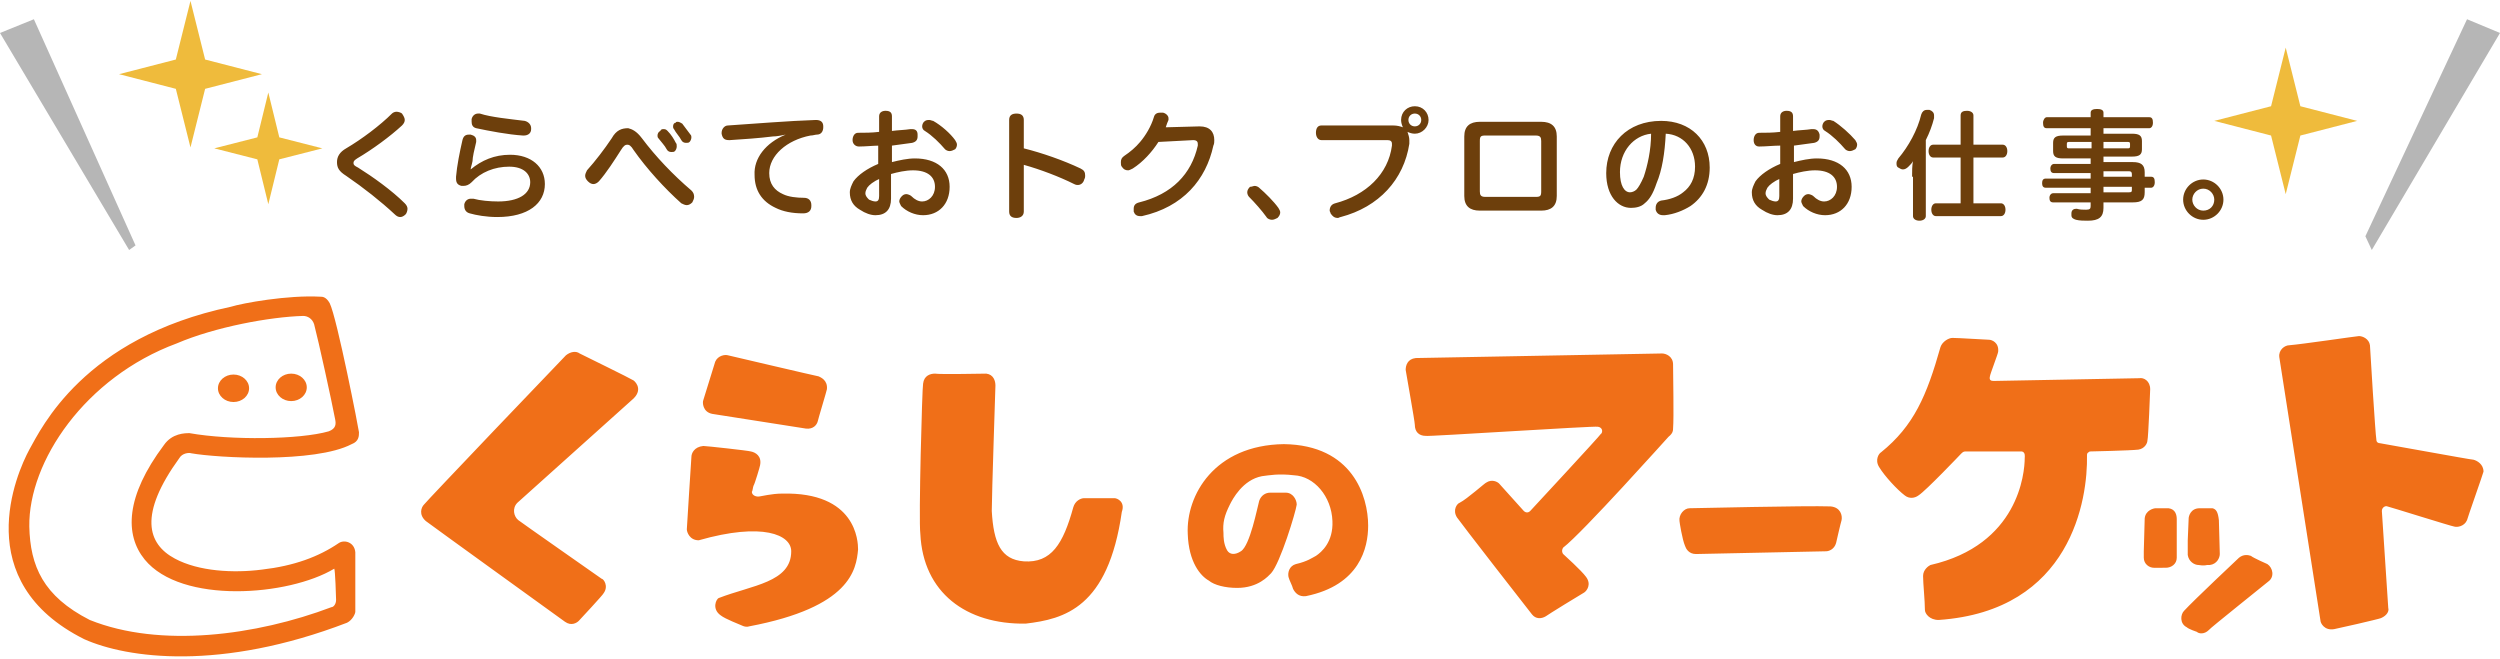<svg baseProfile="basic" id="レイヤー_1" xmlns="http://www.w3.org/2000/svg" viewBox="0 0 273 72"><style>.st0{fill:#f06f18}.st1{fill:#6d3f0c}.st2{fill:#efbb3c}.st3{fill:#b6b6b6}</style><ellipse class="st0" cx="25.5" cy="42.4" rx="1.7" ry="1.5"/><ellipse class="st0" cx="31.8" cy="42.3" rx="1.7" ry="1.5"/><path class="st0" d="M234.5 48.1c.1-.3.3-5.5.3-5.6 0-.9-.7-1.3-1.2-1.2-.2 0-15.8.3-15.9.3-.3 0-.5-.1-.4-.5 0-.2.9-2.5.9-2.7.1-1-.7-1.3-1-1.3-.3 0-3.3-.2-4-.2-.4 0-1.1.4-1.3 1-1.5 5.3-2.9 8.6-6.5 11.5-.2.1-.7.8-.2 1.6.6 1 2 2.5 2.8 3.1.5.4 1.1.3 1.5 0 .8-.5 4.6-4.5 4.6-4.5.2-.2.3-.3.5-.3h6.2c.4.1.3.6.3.7 0 1.7-.7 9.5-10.3 11.7-.2.1-.8.5-.8 1.2 0 .8.2 2.7.2 3.7 0 .4.5 1.1 1.5 1.1 14.5-1 16.3-13.2 16.2-18 0-.3.2-.3.3-.4.1 0 4.5-.1 5.3-.2.7-.1 1-.7 1-1m35.6 2.1c-.3 0-10.1-1.8-10.2-1.8-.2 0-.4-.1-.4-.4-.1-.4-.7-10.1-.7-10.3-.1-.7-.8-1-1.2-1-.2 0-6.3.9-7.6 1-.5 0-1.2.5-1.1 1.3 0 .1 4.5 28.7 4.5 28.8 0 .2.4 1.1 1.5.9.1 0 4.9-1.1 5.1-1.2.7-.3.9-.8.8-1.1 0-.2-.7-10.4-.7-10.6 0-.4.4-.6.6-.5.1 0 7.1 2.2 7.3 2.2.3.1 1.1 0 1.4-.7 0-.1 1.8-5.2 1.8-5.3 0-.8-.7-1.2-1.1-1.3m-88.6-11.6c.4 0 1.2.3 1.2 1.2 0 1.2.1 5.8 0 7 0 .2 0 .5-.5.9-.1.1-9.4 10.5-11.5 12.1-.2.3-.1.6 0 .7.1.1 2 1.8 2.5 2.5.6.8.1 1.5-.2 1.7-.2.1-4.1 2.5-4.2 2.6-.5.3-1.1.3-1.5-.2-.1-.1-8.1-10.4-8.2-10.6-.5-.8 0-1.5.3-1.6.8-.4 2.8-2.2 2.9-2.2.6-.4 1.2-.1 1.4.1.2.2 2.5 2.8 2.7 3 .1.1.4.3.7 0 0 0 7.7-8.3 7.7-8.4.2-.1.3-.7-.3-.8-.5-.1-18.7 1.1-18.8 1-.8 0-1.2-.5-1.2-1.2 0-.4-1-5.9-1-6 0-.5.2-1.2 1.1-1.3l26.9-.5zM76.8 43.7c-.1.2-.1 1.3 1 1.5.1 0 10.1 1.6 10.2 1.6.8.1 1.2-.4 1.3-.8 0-.1 1-3.4 1-3.5.1-1-.7-1.3-.9-1.4-.1 0-9.9-2.3-9.9-2.3-.3-.1-1.1 0-1.4.7l-1.3 4.2zm-7.7-2.2c-.1-.1-5.4-2.7-5.8-2.9-.4-.3-1-.2-1.5.2-.6.6-15.3 16-15.5 16.3-.3.3-.6 1.1.2 1.8.1.1 15.2 11 15.2 11 .7.5 1.3.1 1.5-.1.1-.1 2.7-2.9 2.7-3 .6-.8 0-1.6-.2-1.6 0 0-9-6.3-9.1-6.4-.5-.4-.7-1.3-.1-1.9l12.7-11.4c1.1-1.1 0-2-.1-2m52.6 12.9h-3.3c-.4 0-1 .3-1.2 1-1.1 4-2.4 6.1-5.4 5.9-2.5-.2-3.3-2-3.5-5.5 0-1.7.4-13.5.4-13.7 0-.5-.2-1.2-1-1.3-.2 0-5.1.1-5.6 0-.5 0-1.2.2-1.3 1.1-.1.3-.5 14.9-.3 16.4.3 6.4 5 9.9 11.5 9.8 4.2-.5 9-1.7 10.5-12.2.4-1.1-.5-1.5-.8-1.5m-28 5.6c-.2 2.2-.8 6.3-11.9 8.4-.3.1-.6 0-.8-.1-.2-.1-1.8-.7-2.3-1.1-1-.7-.5-1.8-.2-1.9 3.6-1.4 7.9-1.7 7.9-5.1 0-1.8-3.1-3.2-10.1-1.2-1 0-1.3-.9-1.3-1.2 0-.2.5-7.9.5-7.9 0-.4.3-1.1 1.3-1.2.3 0 4.9.5 5.2.6.5.1 1.2.5 1 1.5 0 .1-.6 2.1-.7 2.2-.1.2-.1.6-.2.7 0 .4.5.6.9.5.1 0 1.3-.3 2.4-.3 8.1-.2 8.3 5.2 8.3 6.1zm55.7-2.6c0 2.4-.9 6.5-6.8 7.7-.8.1-1.2-.4-1.4-.8-.1-.4-.4-.9-.5-1.3-.1-.5.1-1.2.8-1.4 1.3-.3 1.8-.7 2.2-.9.6-.4 1.9-1.5 1.8-3.8-.1-2.7-2-4.9-4.2-5-1.7-.2-2.7 0-3.5.1-2.1.4-3.2 2.5-3.5 3.1-.6 1.2-.8 2-.7 3.1 0 .4 0 1.2.4 1.9.3.5.9.5 1.5.1 1-.6 1.8-4.8 2-5.5.2-.6.7-.9 1.2-.9h1.7c.8 0 1.2.8 1.2 1.3-.1.8-1.8 6.4-2.8 7.5-.3.3-1.4 1.6-3.7 1.6-1.3 0-2.5-.3-3.1-.8-.9-.5-2.2-2-2.3-5.1-.2-4.2 2.9-9.7 10.5-9.8 7.5.1 9.2 5.7 9.2 8.9zm87.1 4.6c.6 0 1.2-.4 1.2-1.1v-4.2c0-.4-.1-1.1-.9-1.2h-1.4c-.2 0-1.1.2-1.2 1.1 0 .1-.1 3.5-.1 3.6v.7c0 .7.6 1.1 1.1 1.1m3.7-3v1.6c.1.7.7 1.1 1.2 1.1 0 0 .5.1.9 0h.3c.8-.1 1.1-.8 1.1-1.2 0-.1-.1-3.5-.1-3.7-.1-.9-.3-1.2-.7-1.3h-1.4c-1 0-1.2.9-1.2 1.1 0 .2-.1 2.4-.1 2.4zm8.7 2.6c.6.4.8 1.4.1 1.9-.1.1-6.5 5.2-6.5 5.3-.5.5-1.1.4-1.3.2 0 0-.9-.3-1.1-.5-.8-.4-.7-1.4-.3-1.8 1-1.1 6-5.8 6-5.8.5-.4 1-.3 1.3-.2.2.2 1.8.9 1.8.9zM38.8 60.3c-.1-1.1-1.2-1.4-1.8-1-2.2 1.5-4.9 2.5-8.4 2.9-3.1.4-6.9.2-9.5-1.2-3-1.6-4-4.8.5-11 .3-.5 1-.6 1.3-.5 2.8.5 13.5 1.1 17.5-1 .8-.3.8-.9.8-1.3 0-.2-2.4-12.5-3.2-14.1-.4-.7-.8-.7-1-.7-3.6-.2-8.5.7-9.8 1.1-16.1 3.4-20.7 13.3-22 15.6-1.4 2.6-6.6 14.4 6 20.7 4.7 2.1 14.9 3.5 28.7-1.8.6-.3.9-1 .9-1.2v-6.5zm-2.1 5.2c0 .5-.3.8-.5.8-8.2 3.1-18.7 4.5-26.4 1.4-5.1-2.6-6.5-5.9-6.6-10.2-.1-7.1 6.1-16.3 16.1-20 4.2-1.8 10.2-2.9 13.8-3 .5 0 1 .3 1.2.9.5 1.9 1.9 8.3 2.3 10.4.1.5.1 1-.7 1.3-3.1.9-10.7 1-15.2.2-.5 0-1.9 0-2.8 1.3-4.2 5.6-4.3 9.8-2.1 12.5 4 4.9 15.7 4 20.7 1 .1.1.2 3.1.2 3.4zm146.7-8.6c-.1-.7.5-1.4 1.1-1.4.5 0 12.8-.3 15.4-.2 1.1.1 1.3 1 1.2 1.5-.1.3-.6 2.5-.6 2.5-.2.7-.8.9-1.1.9-.3 0-14.1.3-14.2.3-.8 0-1.1-.6-1.2-.9-.3-.7-.6-2.6-.6-2.7z"/><path class="st1" d="M44.2 13.1c0 .2-.1.4-.3.6-1.3 1.2-3.2 2.6-4.9 3.6-.3.2-.4.3-.4.5s.1.3.5.5c1.6 1 3.7 2.5 5.1 3.9.2.2.3.4.3.6 0 .2-.1.5-.2.6-.2.2-.4.3-.6.3-.2 0-.4-.1-.6-.3-1.5-1.4-3.4-2.9-5.3-4.2-.8-.5-1-.9-1-1.5s.3-1.1 1-1.5c1.7-1 3.7-2.5 5-3.8.1-.1.3-.2.5-.2s.5.1.6.2c.2.3.3.5.3.7zm7.2 5.4c1.2-1 2.6-1.6 4.3-1.6 2.3 0 3.8 1.3 3.8 3.2 0 2.1-1.8 3.6-5.2 3.6-1.2 0-2.3-.2-3-.4-.4-.1-.6-.4-.6-.8v-.2c.1-.4.4-.6.7-.6h.3c.7.2 1.8.3 2.7.3 2.2 0 3.5-.8 3.5-2.1 0-.9-.7-1.7-2.3-1.7-1.6 0-3.1.6-4.1 1.7-.3.3-.6.4-.9.4h-.2c-.4-.1-.6-.3-.6-.8v-.2c.1-1.2.4-2.7.7-4 .1-.4.3-.6.7-.6h.2c.4.1.6.3.6.6v.2c-.2.8-.4 1.7-.4 2.1-.1.5-.2.7-.2.9zm5.9-5.3c.4.1.7.4.7.8v.1c0 .5-.4.7-.8.7h-.1c-1.6-.1-3.7-.5-5.1-.8-.4-.1-.5-.4-.5-.7V13c.1-.4.4-.6.7-.6h.2c1.2.4 3.3.6 4.9.8zm12.8 1.9c1.5 2 3.4 4 5.4 5.7.2.2.3.4.3.7 0 .2-.1.4-.2.6-.2.2-.4.3-.6.3-.2 0-.4-.1-.6-.2-1.8-1.6-3.8-3.8-5.2-5.8-.3-.5-.5-.6-.7-.6-.2 0-.4.1-.7.6-.7 1.1-1.6 2.5-2.4 3.4-.2.2-.4.3-.6.3-.2 0-.4-.1-.6-.3-.2-.2-.3-.4-.3-.6 0-.2.1-.4.2-.6.9-1 1.9-2.3 2.7-3.5.5-.9 1.1-1.1 1.8-1.1.4.1.9.3 1.5 1.1zm2.4-1c.2 0 .3.1.4.2.4.4.7.9.9 1.3.1.1.1.2.1.4s-.1.4-.2.5c-.1.1-.2.1-.4.1s-.4-.1-.5-.3c-.2-.4-.6-.8-.9-1.2-.1-.1-.1-.2-.1-.3 0-.2.1-.4.3-.5.1-.2.2-.2.4-.2zm1.5-.8c.2 0 .3.1.5.2l.9 1.2c.1.1.1.2.1.3 0 .2-.1.4-.2.5-.1.1-.2.1-.4.1s-.4-.1-.5-.3c-.2-.4-.6-.8-.8-1.2-.1-.1-.1-.2-.1-.3 0-.2.1-.4.3-.4 0-.1.1-.1.2-.1zm11.8 1.4c-.5.1-1 .2-1.4.2-1.6.2-3.2.3-4.7.4h-.1c-.5 0-.7-.2-.8-.7v-.1c0-.4.3-.8.7-.8 3-.2 6.6-.5 9.6-.6.6 0 .8.3.8.7v.1c0 .4-.2.8-.7.8-.2 0-.4.1-.7.1-2.6.5-4.5 2.2-4.5 4.1 0 1.2.6 1.9 1.5 2.3.6.3 1.5.4 2.3.4.5 0 .8.3.8.8v.1c0 .5-.3.8-.9.8-1.2 0-2.2-.2-3-.6-1.5-.7-2.3-1.9-2.3-3.6-.1-1.8 1.2-3.5 3.4-4.4zm10.3 1.2c-.7 0-1.6.1-2.3.1-.4 0-.7-.3-.7-.7 0-.4.2-.8.6-.8.7 0 1.5 0 2.3-.1v-1.7c0-.4.3-.6.7-.6.5 0 .7.2.7.6v1.6c.7-.1 1.4-.1 2-.2h.2c.4 0 .6.2.6.6v.2c0 .4-.2.6-.6.7-.7.1-1.4.2-2.2.3v1.8c.8-.2 1.7-.4 2.5-.4 2.4 0 3.8 1.2 3.8 3.1 0 1.9-1.2 3.1-2.9 3.1-.9 0-1.8-.4-2.4-1-.1-.2-.2-.4-.2-.5 0-.2.1-.4.3-.6.2-.2.4-.2.5-.2s.4.1.5.2c.4.4.8.6 1.2.6.7 0 1.4-.6 1.4-1.6 0-1.1-.8-1.8-2.4-1.8-.8 0-1.7.2-2.4.4v2.7c0 1.2-.6 1.8-1.7 1.8-.5 0-1.1-.2-1.7-.6-.7-.4-1.1-1-1.1-1.9 0-.4.2-.8.4-1.2.5-.7 1.5-1.4 2.7-1.9v-2zm0 3.6c-.7.3-1.2.7-1.4 1-.1.2-.2.4-.2.6 0 .3.2.5.4.7.2.1.5.2.7.2.3 0 .4-.2.4-.6v-1.9zm8.2-4.2c.1.2.2.3.2.5s-.1.4-.2.5c-.2.1-.4.2-.6.2-.2 0-.4-.1-.5-.2-.6-.7-1.4-1.5-2.2-2-.2-.1-.3-.3-.3-.5s.1-.4.2-.5c.2-.2.4-.2.6-.2.1 0 .3.1.4.1.9.5 1.9 1.4 2.4 2.1zm7.5 7.8c0 .5-.4.7-.8.7-.5 0-.8-.2-.8-.7v-10c0-.5.3-.7.8-.7s.8.2.8.7v3.1c2 .5 4.3 1.3 6.2 2.2.4.2.5.4.5.8 0 .1 0 .2-.1.4-.1.4-.4.6-.7.6-.1 0-.2 0-.4-.1-1.6-.8-3.7-1.6-5.5-2.1v5.1zm14.7-7.6c-.7 1.1-1.7 2.2-2.8 2.9-.2.1-.4.2-.5.2-.3 0-.5-.1-.7-.4-.1-.1-.1-.3-.1-.5 0-.3.1-.5.4-.7.6-.4 1.2-.9 1.7-1.5.6-.7 1.2-1.7 1.5-2.7.1-.4.4-.5.7-.5h.3c.4.1.6.4.6.6v.2c-.1.2-.2.5-.3.8l3.7-.1c1.1 0 1.6.6 1.6 1.5 0 .2 0 .4-.1.6-.8 3.7-3.3 6.7-7.8 7.7h-.2c-.4 0-.6-.2-.7-.5v-.3c0-.4.2-.6.6-.7 3.6-.9 5.7-3.1 6.4-6.2v-.2c0-.2-.1-.4-.5-.4l-3.8.2zm10.5 4.8c.2 0 .4.1.5.2.7.6 1.6 1.5 2.1 2.2.1.2.2.3.2.5s-.1.4-.3.6c-.2.1-.4.2-.6.2-.2 0-.5-.1-.6-.3-.5-.7-1.3-1.6-1.9-2.2-.1-.1-.2-.3-.2-.5s.1-.4.3-.6c.2 0 .4-.1.5-.1zm15.1-6.6c.5 0 .8.1 1.1.2-.1-.2-.2-.5-.2-.8 0-.9.7-1.5 1.5-1.5.9 0 1.5.7 1.5 1.5s-.7 1.5-1.5 1.5c-.3 0-.6-.1-.8-.2.1.3.2.6.2.9v.4c-.6 3.9-3.3 6.9-7.5 8-.1 0-.2.1-.3.1-.4 0-.6-.2-.8-.5 0-.1-.1-.2-.1-.3 0-.4.2-.7.6-.8 3.4-.9 5.8-3.2 6.2-6.3v-.2c0-.3-.2-.4-.5-.4h-7.2c-.4 0-.6-.4-.6-.8 0-.5.2-.8.6-.8h7.8zm1.7-.6c0 .4.3.7.7.7s.7-.3.7-.7-.3-.7-.7-.7-.7.3-.7.7zm16.2 8.3c0 1.1-.6 1.6-1.7 1.6h-6.7c-1.1 0-1.7-.5-1.7-1.6v-6.5c0-1.1.6-1.6 1.7-1.6h6.7c1.1 0 1.7.5 1.7 1.6v6.5zm-2.3.1c.5 0 .6-.1.6-.6v-5.5c0-.4-.1-.6-.6-.6h-5.5c-.5 0-.6.1-.6.6v5.5c0 .4.1.6.6.6h5.5zm13.2-1.5c-.4 1.2-.8 1.8-1.3 2.2-.4.4-1 .5-1.5.5-1.4 0-2.7-1.3-2.7-3.8 0-3.2 2.3-5.7 6-5.7 3.2 0 5.3 2.1 5.3 5.1 0 1.9-.8 3.3-2.1 4.2-.8.5-1.8.9-2.8 1h-.2c-.4 0-.7-.2-.8-.6v-.2c0-.4.2-.7.6-.8.9-.1 1.8-.4 2.4-.9.8-.6 1.3-1.5 1.3-2.8 0-2-1.3-3.5-3.2-3.6-.1 2.1-.4 4-1 5.4zm-4-1.2c0 1.5.5 2.2 1.1 2.2.2 0 .5-.1.7-.3.2-.2.5-.7.8-1.4.4-1.2.8-2.9.8-4.7-1.9.2-3.4 1.9-3.4 4.2zm17.5-2.9c-.7 0-1.6.1-2.3.1-.4 0-.6-.3-.6-.7 0-.4.2-.8.6-.8.7 0 1.5 0 2.3-.1v-1.7c0-.4.3-.6.7-.6.5 0 .7.2.7.6v1.6c.7-.1 1.4-.1 2-.2h.2c.4 0 .6.2.7.6v.2c0 .4-.2.6-.6.7-.7.1-1.4.2-2.2.3v1.8c.8-.2 1.7-.4 2.5-.4 2.4 0 3.8 1.2 3.8 3.1 0 1.9-1.2 3.1-2.9 3.1-.9 0-1.8-.4-2.4-1-.1-.2-.2-.4-.2-.5 0-.2.1-.4.3-.6.2-.2.4-.2.5-.2s.4.1.5.2c.4.4.8.6 1.2.6.7 0 1.4-.6 1.4-1.6 0-1.1-.8-1.8-2.4-1.8-.8 0-1.7.2-2.4.4v2.7c0 1.2-.6 1.8-1.7 1.8-.5 0-1.1-.2-1.7-.6-.7-.4-1.1-1-1.1-1.9 0-.4.2-.8.4-1.2.5-.7 1.5-1.4 2.7-1.9v-2zm0 3.6c-.7.3-1.2.7-1.4 1-.1.2-.2.4-.2.6 0 .3.2.5.4.7.2.1.5.2.7.2.3 0 .4-.2.4-.6v-1.9zm8.2-4.2c.1.2.2.3.2.5s-.1.4-.2.5c-.2.1-.4.2-.6.2-.2 0-.4-.1-.5-.2-.6-.7-1.4-1.5-2.2-2-.2-.1-.3-.3-.3-.5s.1-.4.2-.5c.2-.2.4-.2.6-.2.1 0 .3.1.4.1.8.5 1.8 1.4 2.4 2.1zm6.2 4c0-.6 0-1.2.1-1.7-.1.2-.3.4-.5.6-.2.2-.4.3-.6.3-.2 0-.3-.1-.5-.2s-.2-.3-.2-.5.1-.3.2-.5c1.1-1.3 2.1-3.1 2.5-4.8.1-.3.3-.5.6-.5h.3c.3.1.5.3.5.6v.3c-.2.8-.5 1.6-.9 2.4v8.3c0 .3-.3.5-.7.5-.4 0-.7-.2-.7-.5v-4.3zm9.7 2.9c.3 0 .5.3.5.7 0 .4-.2.7-.5.7h-7.1c-.3 0-.5-.3-.5-.7s.2-.7.5-.7h2.7v-5h-3c-.3 0-.5-.3-.5-.7 0-.4.2-.7.5-.7h3v-3.2c0-.4.3-.5.7-.5s.7.2.7.5v3.2h3.2c.3 0 .5.3.5.7 0 .4-.2.7-.5.7h-3.2v5h3zm15.7-1.2c0 .8-.3 1.1-1.3 1.1h-3.2v.6c0 1-.5 1.4-1.7 1.4-.4 0-.9 0-1.3-.1-.3-.1-.5-.2-.5-.5v-.2c0-.4.3-.5.5-.5h.1c.3.1.7.1 1 .1.4 0 .5-.1.5-.4v-.4h-4.1c-.3 0-.4-.2-.4-.5s.2-.5.4-.5h4.1v-.6h-4.9c-.3 0-.4-.2-.4-.5s.1-.5.4-.5h4.9v-.6h-4c-.3 0-.4-.2-.4-.5s.2-.5.4-.5h4v-.6h-3c-.8 0-1.1-.2-1.1-.8v-.9c0-.6.3-.8 1.1-.8h3V14h-4.8c-.3 0-.4-.2-.4-.6 0-.3.2-.6.4-.6h4.8v-.5c0-.3.3-.4.7-.4s.7.1.7.4v.5h5c.3 0 .4.2.4.6 0 .4-.2.6-.4.6h-5v.6h3.1c.8 0 1.1.2 1.1.8v.9c0 .6-.3.8-1.1.8h-3.1v.6h3.2c.9 0 1.3.3 1.3 1.1v.5h.7c.3 0 .4.2.4.6s-.2.6-.4.6h-.7v.5zm-8.2-5.5c-.2 0-.3 0-.3.2v.3c0 .2.1.2.3.2h2.4v-.7H226zm6.3.7c.2 0 .3 0 .3-.2v-.3c0-.2-.1-.2-.3-.2h-2.6v.7h2.6zm.5 2.8c0-.2-.1-.3-.3-.3h-2.8v.6h3.1V19zm0 1.4h-3.1v.6h2.8c.3 0 .3-.1.3-.3v-.3zm10 1.4c0 1.2-1 2.2-2.2 2.2-1.2 0-2.2-1-2.2-2.2 0-1.2 1-2.2 2.2-2.2 1.2 0 2.2 1 2.2 2.2zm-3.4 0c0 .6.5 1.2 1.2 1.2s1.2-.5 1.2-1.2c0-.6-.5-1.2-1.2-1.2s-1.2.6-1.2 1.2z"/><path class="st2" d="M29.3 10.1l1.2 4.9 4.7 1.2-4.7 1.2-1.2 4.9-1.2-4.9-4.7-1.2 4.7-1.2 1.2-4.9zm220.3-4.9l1.6 6.4 6.2 1.6-6.2 1.6-1.6 6.4-1.6-6.4-6.2-1.6 6.2-1.6 1.6-6.4zM20.8.1l1.6 6.4 6.2 1.6-6.2 1.6-1.6 6.4-1.6-6.4L13 8.1l6.2-1.6L20.8.1z"/><path class="st3" d="M273 3.6l-3.6-1.5-11.1 23.7.7 1.5 14-23.7zM0 3.6l3.7-1.5 11.1 24.7-.7.5L0 3.6z"/></svg>